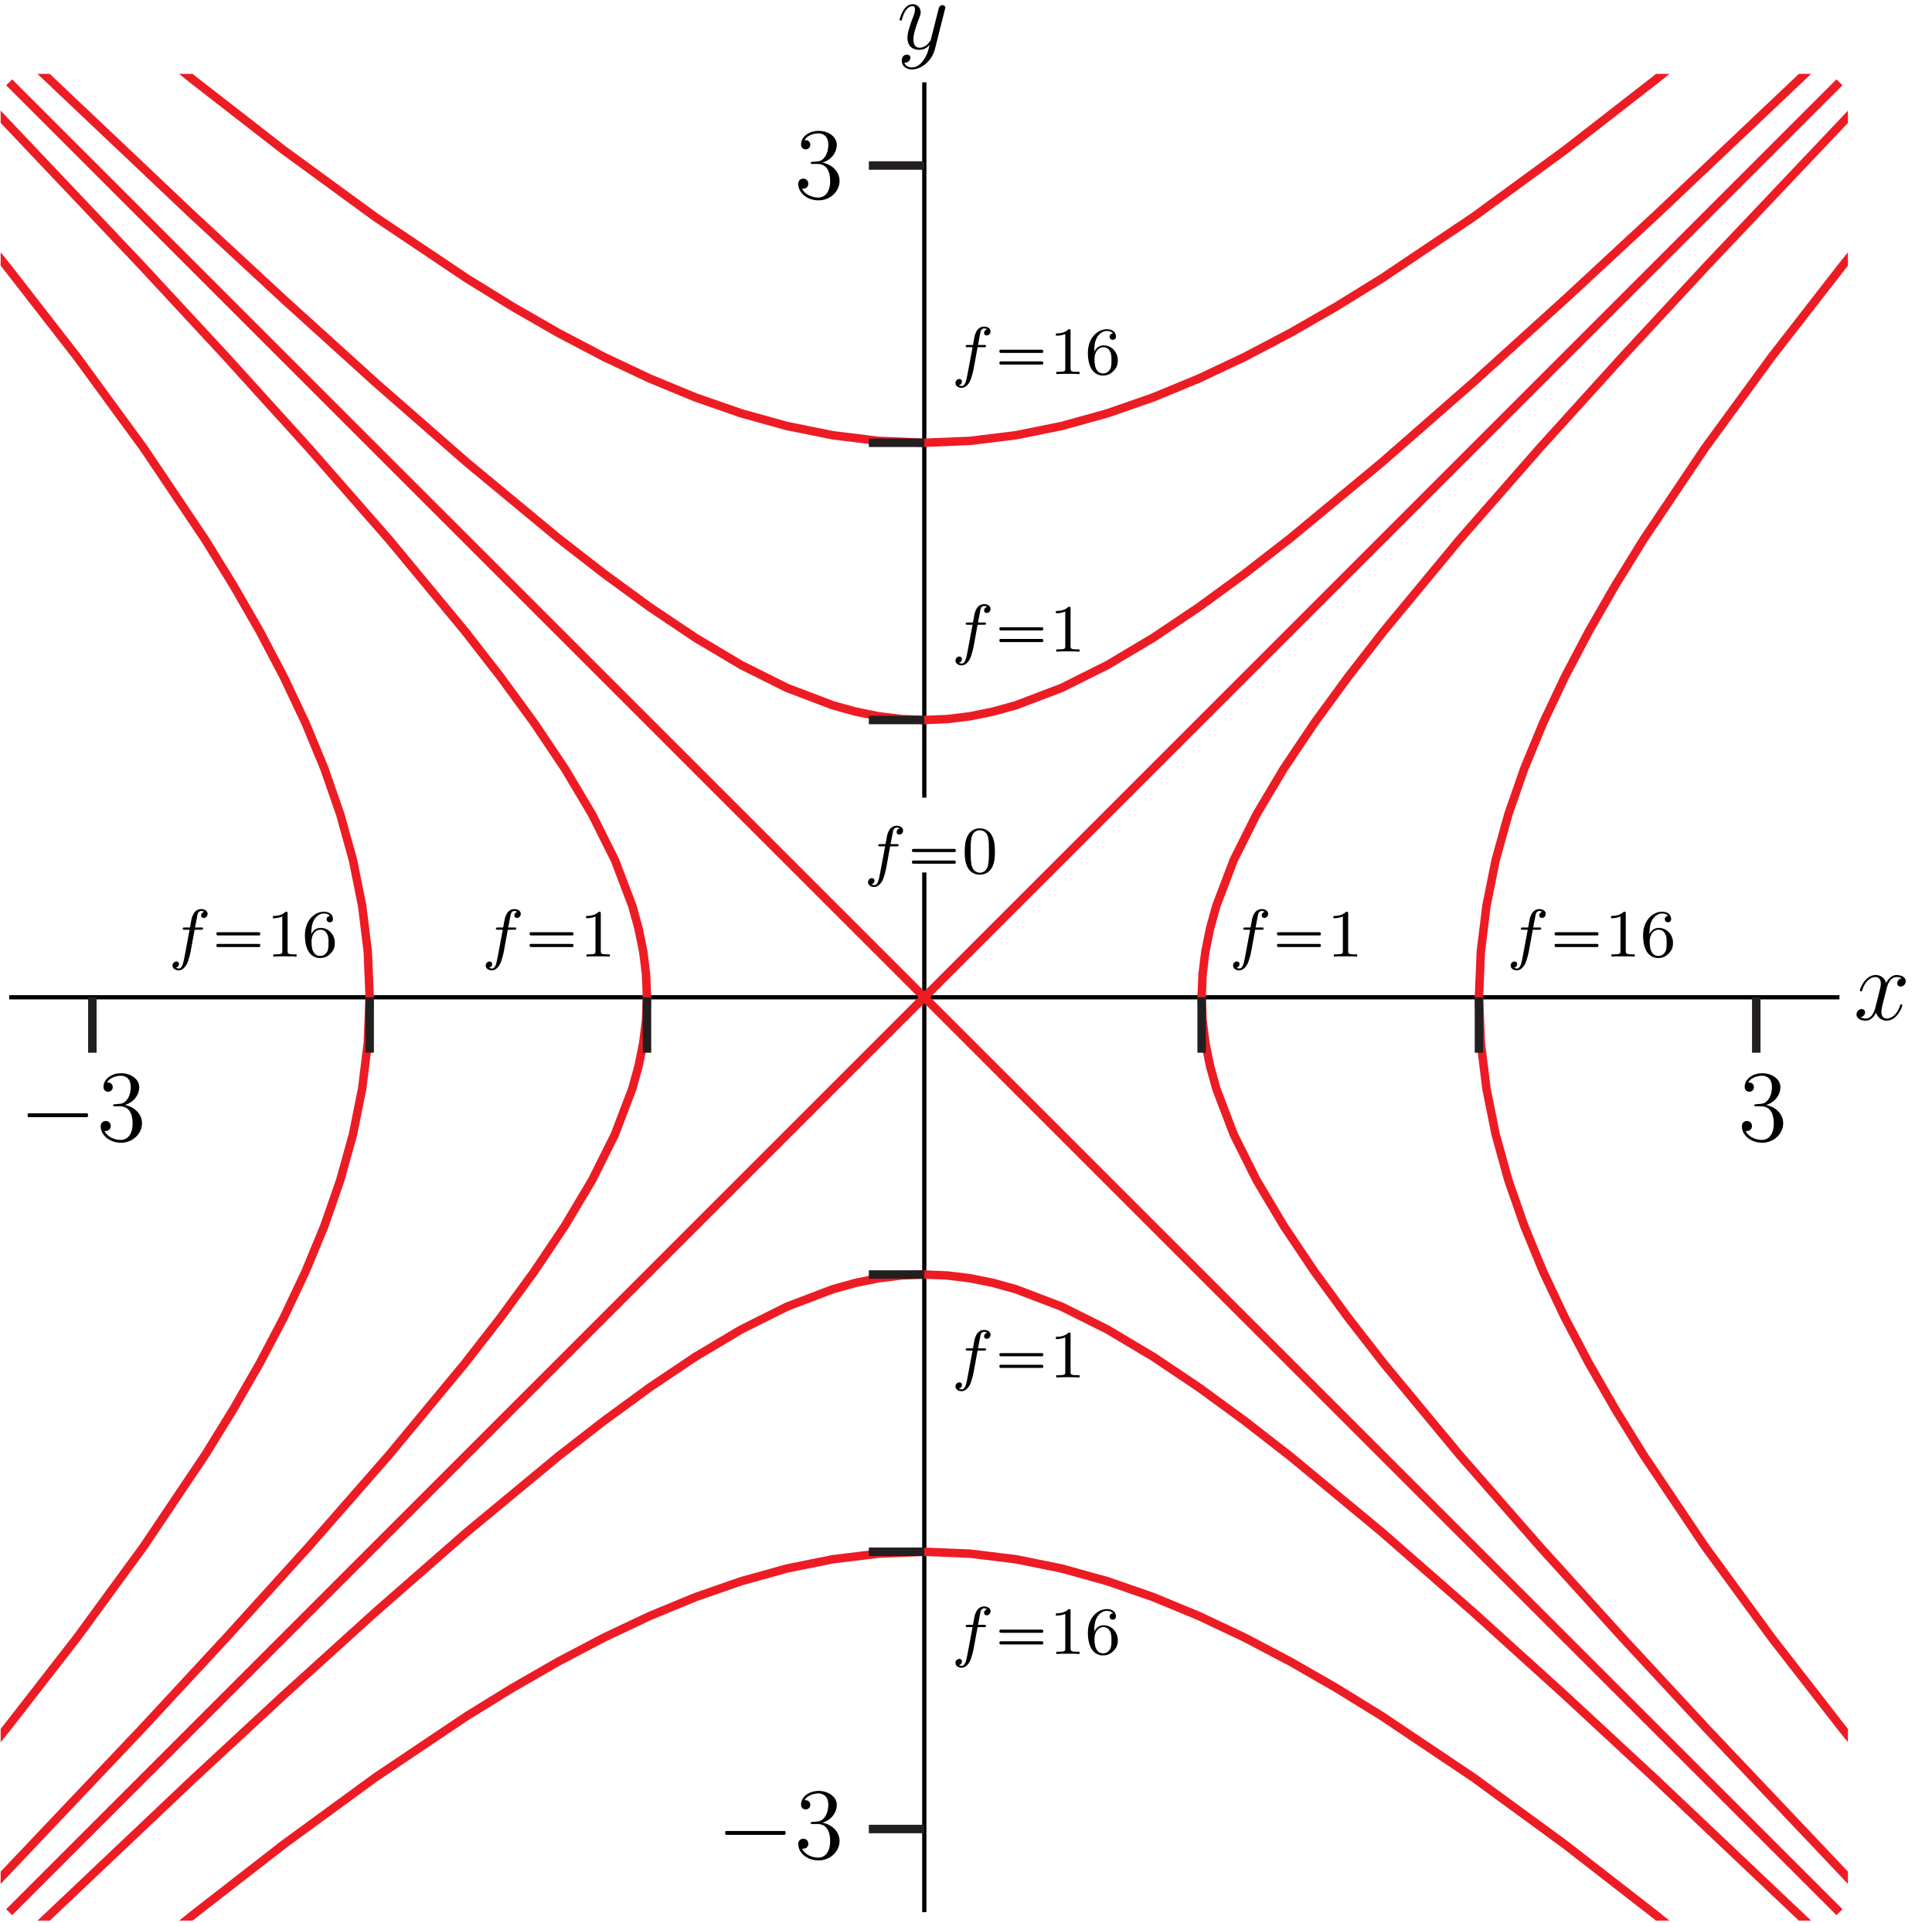 <?xml version="1.0" encoding="UTF-8"?>
<svg xmlns="http://www.w3.org/2000/svg" xmlns:xlink="http://www.w3.org/1999/xlink" width="228pt" height="227pt" viewBox="0 0 228 227" version="1.1">
<defs>
<g>
<symbol overflow="visible" id="glyph0-0">
<path style="stroke:none;" d=""/>
</symbol>
<symbol overflow="visible" id="glyph0-1">
<path style="stroke:none;" d="M 5.672 -4.875 C 5.281 -4.812 5.141 -4.516 5.141 -4.297 C 5.141 -4 5.359 -3.906 5.531 -3.906 C 5.891 -3.906 6.141 -4.219 6.141 -4.547 C 6.141 -5.047 5.562 -5.266 5.062 -5.266 C 4.344 -5.266 3.938 -4.547 3.828 -4.328 C 3.547 -5.219 2.812 -5.266 2.594 -5.266 C 1.375 -5.266 0.734 -3.703 0.734 -3.438 C 0.734 -3.391 0.781 -3.328 0.859 -3.328 C 0.953 -3.328 0.984 -3.406 1 -3.453 C 1.406 -4.781 2.219 -5.031 2.562 -5.031 C 3.094 -5.031 3.203 -4.531 3.203 -4.25 C 3.203 -3.984 3.125 -3.703 2.984 -3.125 L 2.578 -1.5 C 2.406 -0.781 2.062 -0.125 1.422 -0.125 C 1.359 -0.125 1.062 -0.125 0.812 -0.281 C 1.25 -0.359 1.344 -0.719 1.344 -0.859 C 1.344 -1.094 1.156 -1.25 0.938 -1.25 C 0.641 -1.25 0.328 -0.984 0.328 -0.609 C 0.328 -0.109 0.891 0.125 1.406 0.125 C 1.984 0.125 2.391 -0.328 2.641 -0.828 C 2.828 -0.125 3.438 0.125 3.875 0.125 C 5.094 0.125 5.734 -1.453 5.734 -1.703 C 5.734 -1.766 5.688 -1.812 5.625 -1.812 C 5.516 -1.812 5.5 -1.75 5.469 -1.656 C 5.141 -0.609 4.453 -0.125 3.906 -0.125 C 3.484 -0.125 3.266 -0.438 3.266 -0.922 C 3.266 -1.188 3.312 -1.375 3.5 -2.156 L 3.922 -3.797 C 4.094 -4.5 4.5 -5.031 5.062 -5.031 C 5.078 -5.031 5.422 -5.031 5.672 -4.875 Z M 5.672 -4.875 "/>
</symbol>
<symbol overflow="visible" id="glyph0-2">
<path style="stroke:none;" d="M 3.141 1.344 C 2.828 1.797 2.359 2.203 1.766 2.203 C 1.625 2.203 1.047 2.172 0.875 1.625 C 0.906 1.641 0.969 1.641 0.984 1.641 C 1.344 1.641 1.594 1.328 1.594 1.047 C 1.594 0.781 1.359 0.688 1.188 0.688 C 0.984 0.688 0.578 0.828 0.578 1.406 C 0.578 2.016 1.094 2.438 1.766 2.438 C 2.969 2.438 4.172 1.344 4.5 0.016 L 5.672 -4.656 C 5.688 -4.703 5.719 -4.781 5.719 -4.859 C 5.719 -5.031 5.562 -5.156 5.391 -5.156 C 5.281 -5.156 5.031 -5.109 4.938 -4.75 L 4.047 -1.234 C 4 -1.016 4 -0.984 3.891 -0.859 C 3.656 -0.531 3.266 -0.125 2.688 -0.125 C 2.016 -0.125 1.953 -0.781 1.953 -1.094 C 1.953 -1.781 2.281 -2.703 2.609 -3.562 C 2.734 -3.906 2.812 -4.078 2.812 -4.312 C 2.812 -4.812 2.453 -5.266 1.859 -5.266 C 0.766 -5.266 0.328 -3.531 0.328 -3.438 C 0.328 -3.391 0.375 -3.328 0.453 -3.328 C 0.562 -3.328 0.578 -3.375 0.625 -3.547 C 0.906 -4.547 1.359 -5.031 1.828 -5.031 C 1.938 -5.031 2.141 -5.031 2.141 -4.641 C 2.141 -4.328 2.016 -3.984 1.828 -3.531 C 1.25 -1.953 1.25 -1.562 1.25 -1.281 C 1.25 -0.141 2.062 0.125 2.656 0.125 C 3 0.125 3.438 0.016 3.844 -0.438 L 3.859 -0.422 C 3.688 0.281 3.562 0.75 3.141 1.344 Z M 3.141 1.344 "/>
</symbol>
<symbol overflow="visible" id="glyph1-0">
<path style="stroke:none;" d=""/>
</symbol>
<symbol overflow="visible" id="glyph1-1">
<path style="stroke:none;" d="M 3.047 -3.172 L 3.797 -3.172 C 3.953 -3.172 4.047 -3.172 4.047 -3.328 C 4.047 -3.438 3.938 -3.438 3.812 -3.438 L 3.094 -3.438 C 3.234 -4.156 3.312 -4.609 3.391 -4.969 C 3.422 -5.094 3.438 -5.188 3.562 -5.281 C 3.672 -5.375 3.734 -5.391 3.812 -5.391 C 3.938 -5.391 4.062 -5.359 4.172 -5.297 C 4.125 -5.281 4.078 -5.266 4.047 -5.234 C 3.906 -5.156 3.812 -5.016 3.812 -4.859 C 3.812 -4.672 3.953 -4.562 4.125 -4.562 C 4.359 -4.562 4.578 -4.766 4.578 -5.047 C 4.578 -5.422 4.188 -5.609 3.812 -5.609 C 3.531 -5.609 3.031 -5.484 2.781 -4.75 C 2.703 -4.562 2.703 -4.547 2.5 -3.438 L 1.891 -3.438 C 1.734 -3.438 1.641 -3.438 1.641 -3.281 C 1.641 -3.172 1.75 -3.172 1.875 -3.172 L 2.453 -3.172 L 1.875 -0.078 C 1.719 0.719 1.609 1.406 1.172 1.406 C 1.156 1.406 0.984 1.406 0.844 1.312 C 1.203 1.219 1.203 0.891 1.203 0.875 C 1.203 0.688 1.062 0.578 0.891 0.578 C 0.672 0.578 0.438 0.766 0.438 1.062 C 0.438 1.406 0.781 1.625 1.172 1.625 C 1.672 1.625 2 1.109 2.109 0.922 C 2.391 0.391 2.578 -0.609 2.594 -0.688 Z M 3.047 -3.172 "/>
</symbol>
<symbol overflow="visible" id="glyph2-0">
<path style="stroke:none;" d=""/>
</symbol>
<symbol overflow="visible" id="glyph2-1">
<path style="stroke:none;" d="M 0.781 -2.859 C 0.703 -2.844 0.703 -2.766 0.703 -2.688 C 0.703 -2.625 0.703 -2.531 0.797 -2.516 C 0.844 -2.5 0.891 -2.5 0.938 -2.5 L 5.5 -2.5 C 5.578 -2.5 5.641 -2.5 5.719 -2.5 C 5.75 -2.5 5.797 -2.5 5.828 -2.531 C 5.875 -2.562 5.875 -2.609 5.875 -2.656 C 5.875 -2.734 5.875 -2.844 5.781 -2.859 C 5.75 -2.875 5.719 -2.875 5.672 -2.875 L 0.922 -2.875 C 0.891 -2.875 0.828 -2.875 0.781 -2.859 Z M 0.781 -1.484 C 0.703 -1.469 0.703 -1.391 0.703 -1.328 C 0.703 -1.25 0.703 -1.156 0.797 -1.141 C 0.844 -1.125 0.891 -1.125 0.938 -1.125 L 5.5 -1.125 C 5.578 -1.125 5.641 -1.125 5.719 -1.125 C 5.75 -1.125 5.797 -1.125 5.828 -1.156 C 5.875 -1.188 5.875 -1.25 5.875 -1.297 C 5.875 -1.375 5.875 -1.469 5.781 -1.484 C 5.75 -1.5 5.719 -1.5 5.672 -1.5 L 0.922 -1.5 C 0.891 -1.5 0.828 -1.5 0.781 -1.484 Z M 0.781 -1.484 "/>
</symbol>
<symbol overflow="visible" id="glyph3-0">
<path style="stroke:none;" d=""/>
</symbol>
<symbol overflow="visible" id="glyph3-1">
<path style="stroke:none;" d="M 3.891 -2.547 C 3.891 -3.391 3.812 -3.906 3.547 -4.422 C 3.203 -5.125 2.547 -5.297 2.109 -5.297 C 1.109 -5.297 0.734 -4.547 0.625 -4.328 C 0.344 -3.75 0.328 -2.953 0.328 -2.547 C 0.328 -2.016 0.344 -1.219 0.734 -0.578 C 1.094 0.016 1.688 0.172 2.109 0.172 C 2.5 0.172 3.172 0.047 3.578 -0.734 C 3.875 -1.312 3.891 -2.031 3.891 -2.547 Z M 2.109 -0.062 C 1.844 -0.062 1.297 -0.188 1.125 -1.016 C 1.031 -1.469 1.031 -2.219 1.031 -2.641 C 1.031 -3.188 1.031 -3.75 1.125 -4.188 C 1.297 -5 1.906 -5.078 2.109 -5.078 C 2.375 -5.078 2.938 -4.938 3.094 -4.219 C 3.188 -3.781 3.188 -3.172 3.188 -2.641 C 3.188 -2.172 3.188 -1.453 3.094 -1 C 2.922 -0.172 2.375 -0.062 2.109 -0.062 Z M 2.109 -0.062 "/>
</symbol>
<symbol overflow="visible" id="glyph3-2">
<path style="stroke:none;" d="M 2.5 -5.078 C 2.5 -5.297 2.484 -5.297 2.266 -5.297 C 1.938 -4.984 1.516 -4.797 0.766 -4.797 L 0.766 -4.531 C 0.984 -4.531 1.406 -4.531 1.875 -4.734 L 1.875 -0.656 C 1.875 -0.359 1.844 -0.266 1.094 -0.266 L 0.812 -0.266 L 0.812 0 C 1.141 -0.031 1.828 -0.031 2.188 -0.031 C 2.547 -0.031 3.234 -0.031 3.562 0 L 3.562 -0.266 L 3.281 -0.266 C 2.531 -0.266 2.5 -0.359 2.5 -0.656 Z M 2.5 -5.078 "/>
</symbol>
<symbol overflow="visible" id="glyph3-3">
<path style="stroke:none;" d="M 1.094 -2.641 C 1.094 -3.297 1.156 -3.875 1.438 -4.359 C 1.688 -4.766 2.094 -5.094 2.594 -5.094 C 2.75 -5.094 3.109 -5.062 3.297 -4.797 C 2.938 -4.766 2.906 -4.5 2.906 -4.422 C 2.906 -4.172 3.094 -4.047 3.281 -4.047 C 3.422 -4.047 3.656 -4.125 3.656 -4.438 C 3.656 -4.906 3.297 -5.297 2.578 -5.297 C 1.469 -5.297 0.344 -4.25 0.344 -2.531 C 0.344 -0.359 1.359 0.172 2.125 0.172 C 2.516 0.172 2.922 0.062 3.281 -0.281 C 3.609 -0.594 3.875 -0.922 3.875 -1.625 C 3.875 -2.656 3.078 -3.391 2.203 -3.391 C 1.625 -3.391 1.281 -3.031 1.094 -2.641 Z M 2.125 -0.078 C 1.703 -0.078 1.438 -0.359 1.328 -0.594 C 1.141 -0.953 1.125 -1.484 1.125 -1.797 C 1.125 -2.578 1.547 -3.172 2.172 -3.172 C 2.562 -3.172 2.812 -2.969 2.953 -2.688 C 3.125 -2.391 3.125 -2.031 3.125 -1.625 C 3.125 -1.219 3.125 -0.875 2.969 -0.578 C 2.75 -0.219 2.484 -0.078 2.125 -0.078 Z M 2.125 -0.078 "/>
</symbol>
<symbol overflow="visible" id="glyph4-0">
<path style="stroke:none;" d=""/>
</symbol>
<symbol overflow="visible" id="glyph4-1">
<path style="stroke:none;" d="M 2.203 -4.297 C 2 -4.281 1.953 -4.266 1.953 -4.156 C 1.953 -4.047 2.016 -4.047 2.219 -4.047 L 2.766 -4.047 C 3.797 -4.047 4.25 -3.203 4.25 -2.062 C 4.25 -0.484 3.438 -0.078 2.844 -0.078 C 2.266 -0.078 1.297 -0.344 0.938 -1.141 C 1.328 -1.078 1.672 -1.297 1.672 -1.719 C 1.672 -2.062 1.422 -2.312 1.094 -2.312 C 0.797 -2.312 0.484 -2.141 0.484 -1.688 C 0.484 -0.625 1.547 0.25 2.875 0.25 C 4.297 0.25 5.359 -0.844 5.359 -2.047 C 5.359 -3.141 4.469 -4 3.328 -4.203 C 4.359 -4.5 5.031 -5.375 5.031 -6.312 C 5.031 -7.25 4.047 -7.953 2.891 -7.953 C 1.703 -7.953 0.812 -7.219 0.812 -6.344 C 0.812 -5.875 1.188 -5.766 1.359 -5.766 C 1.609 -5.766 1.906 -5.953 1.906 -6.312 C 1.906 -6.688 1.609 -6.859 1.344 -6.859 C 1.281 -6.859 1.25 -6.859 1.219 -6.844 C 1.672 -7.656 2.797 -7.656 2.859 -7.656 C 3.25 -7.656 4.031 -7.484 4.031 -6.312 C 4.031 -6.078 4 -5.422 3.641 -4.906 C 3.281 -4.375 2.875 -4.344 2.562 -4.328 Z M 2.203 -4.297 "/>
</symbol>
<symbol overflow="visible" id="glyph5-0">
<path style="stroke:none;" d=""/>
</symbol>
<symbol overflow="visible" id="glyph5-1">
<path style="stroke:none;" d="M 1.047 -3.203 C 0.953 -3.156 0.984 -3.031 0.984 -2.953 C 0.984 -2.922 0.984 -2.875 0.984 -2.844 C 1 -2.828 1.031 -2.797 1.062 -2.781 C 1.156 -2.75 1.297 -2.766 1.406 -2.766 L 7.625 -2.766 C 7.719 -2.766 7.828 -2.766 7.922 -2.766 C 7.969 -2.766 8.031 -2.766 8.062 -2.812 C 8.109 -2.844 8.109 -2.906 8.109 -2.969 C 8.109 -3.062 8.125 -3.188 8.016 -3.219 C 7.875 -3.234 7.719 -3.219 7.578 -3.219 L 1.219 -3.219 C 1.172 -3.219 1.094 -3.234 1.047 -3.203 Z M 1.047 -3.203 "/>
</symbol>
</g>
<clipPath id="clip1">
  <path d="M 0.078 117 L 218 117 L 218 118 L 0.078 118 Z M 0.078 117 "/>
</clipPath>
<clipPath id="clip2">
  <path d="M 0.078 8.719 L 218.078 8.719 L 218.078 226.719 L 0.078 226.719 Z M 0.078 8.719 "/>
</clipPath>
<clipPath id="clip3">
  <path d="M 127 8.719 L 218.078 8.719 L 218.078 226.719 L 127 226.719 Z M 127 8.719 "/>
</clipPath>
<clipPath id="clip4">
  <path d="M 0.078 8.719 L 91 8.719 L 91 226.719 L 0.078 226.719 Z M 0.078 8.719 "/>
</clipPath>
<clipPath id="clip5">
  <path d="M 0.078 8.719 L 218.078 8.719 L 218.078 100 L 0.078 100 Z M 0.078 8.719 "/>
</clipPath>
<clipPath id="clip6">
  <path d="M 0.078 136 L 218.078 136 L 218.078 226.719 L 0.078 226.719 Z M 0.078 136 "/>
</clipPath>
<clipPath id="clip7">
  <path d="M 160 8.719 L 218.078 8.719 L 218.078 226.719 L 160 226.719 Z M 160 8.719 "/>
</clipPath>
<clipPath id="clip8">
  <path d="M 0.078 8.719 L 58 8.719 L 58 226.719 L 0.078 226.719 Z M 0.078 8.719 "/>
</clipPath>
<clipPath id="clip9">
  <path d="M 0.078 8.719 L 218.078 8.719 L 218.078 67 L 0.078 67 Z M 0.078 8.719 "/>
</clipPath>
<clipPath id="clip10">
  <path d="M 0.078 169 L 218.078 169 L 218.078 226.719 L 0.078 226.719 Z M 0.078 169 "/>
</clipPath>
</defs>
<g id="surface1">
<g clip-path="url(#clip1)" clip-rule="nonzero">
<path style="fill:none;stroke-width:5;stroke-linecap:butt;stroke-linejoin:miter;stroke:rgb(0%,0%,0%);stroke-opacity:1;stroke-miterlimit:10;" d="M 10.82 1092.812 L 2170.781 1092.812 " transform="matrix(0.1,0,0,-0.1,0,227)"/>
</g>
<path style="fill:none;stroke-width:5;stroke-linecap:butt;stroke-linejoin:miter;stroke:rgb(0%,0%,0%);stroke-opacity:1;stroke-miterlimit:10;" d="M 1090.781 12.812 L 1090.781 1240.078 " transform="matrix(0.1,0,0,-0.1,0,227)"/>
<path style="fill:none;stroke-width:5;stroke-linecap:butt;stroke-linejoin:miter;stroke:rgb(0%,0%,0%);stroke-opacity:1;stroke-miterlimit:10;" d="M 1090.781 1328.438 L 1090.781 2172.812 " transform="matrix(0.1,0,0,-0.1,0,227)"/>
<g clip-path="url(#clip2)" clip-rule="nonzero">
<path style="fill:none;stroke-width:10;stroke-linecap:butt;stroke-linejoin:miter;stroke:rgb(92.94%,10.979%,14.119%);stroke-opacity:1;stroke-miterlimit:10;" d="M 10.82 12.812 L 2170.781 2172.812 " transform="matrix(0.1,0,0,-0.1,0,227)"/>
<path style="fill:none;stroke-width:10;stroke-linecap:butt;stroke-linejoin:miter;stroke:rgb(92.94%,10.979%,14.119%);stroke-opacity:1;stroke-miterlimit:10;" d="M 10.82 2172.812 L 2170.781 12.812 " transform="matrix(0.1,0,0,-0.1,0,227)"/>
</g>
<g clip-path="url(#clip3)" clip-rule="nonzero">
<path style="fill:none;stroke-width:10;stroke-linecap:butt;stroke-linejoin:miter;stroke:rgb(92.94%,10.979%,14.119%);stroke-opacity:1;stroke-miterlimit:10;" d="M 2219.297 12.812 L 2014.727 228.789 L 1914.609 336.797 L 1816.758 444.805 L 1722.227 552.812 L 1632.773 660.82 L 1590.781 714.805 L 1551.328 768.789 L 1515.078 822.812 L 1482.93 876.797 L 1455.977 930.82 L 1435.43 984.805 L 1427.969 1011.797 L 1422.5 1038.789 L 1419.18 1065.781 L 1418.086 1092.812 L 1419.18 1119.805 L 1422.5 1146.797 L 1427.969 1173.789 L 1435.43 1200.781 L 1455.977 1254.805 L 1482.93 1308.789 L 1515.078 1362.812 L 1551.328 1416.797 L 1590.781 1470.781 L 1632.773 1524.805 L 1722.227 1632.812 L 1816.758 1740.781 L 1914.609 1848.789 L 2014.727 1956.797 L 2219.297 2172.812 " transform="matrix(0.1,0,0,-0.1,0,227)"/>
</g>
<g clip-path="url(#clip4)" clip-rule="nonzero">
<path style="fill:none;stroke-width:10;stroke-linecap:butt;stroke-linejoin:miter;stroke:rgb(92.94%,10.979%,14.119%);stroke-opacity:1;stroke-miterlimit:10;" d="M -37.695 12.812 L 166.914 228.789 L 266.992 336.797 L 364.844 444.805 L 459.375 552.812 L 548.828 660.82 L 590.82 714.805 L 630.273 768.789 L 666.523 822.812 L 698.672 876.797 L 725.625 930.82 L 746.172 984.805 L 753.633 1011.797 L 759.102 1038.789 L 762.422 1065.781 L 763.516 1092.812 L 762.422 1119.805 L 759.102 1146.797 L 753.633 1173.789 L 746.172 1200.781 L 725.625 1254.805 L 698.672 1308.789 L 666.523 1362.812 L 630.273 1416.797 L 590.82 1470.781 L 548.828 1524.805 L 459.375 1632.812 L 364.844 1740.781 L 266.992 1848.789 L 166.914 1956.797 L -37.695 2172.812 " transform="matrix(0.1,0,0,-0.1,0,227)"/>
</g>
<g clip-path="url(#clip5)" clip-rule="nonzero">
<path style="fill:none;stroke-width:10;stroke-linecap:butt;stroke-linejoin:miter;stroke:rgb(92.94%,10.979%,14.119%);stroke-opacity:1;stroke-miterlimit:10;" d="M 10.82 2221.289 L 226.797 2016.719 L 334.805 1916.602 L 442.812 1818.75 L 550.82 1724.219 L 658.789 1634.766 L 712.812 1592.773 L 766.797 1553.32 L 820.82 1517.07 L 874.805 1484.922 L 928.789 1457.969 L 982.812 1437.422 L 1009.805 1429.961 L 1036.797 1424.492 L 1063.789 1421.172 L 1090.781 1420.078 L 1117.812 1421.172 L 1144.805 1424.492 L 1171.797 1429.961 L 1198.789 1437.422 L 1252.812 1457.969 L 1306.797 1484.922 L 1360.781 1517.07 L 1414.805 1553.32 L 1468.789 1592.773 L 1522.812 1634.766 L 1630.781 1724.219 L 1738.789 1818.75 L 1846.797 1916.602 L 1954.805 2016.719 L 2170.781 2221.289 " transform="matrix(0.1,0,0,-0.1,0,227)"/>
</g>
<g clip-path="url(#clip6)" clip-rule="nonzero">
<path style="fill:none;stroke-width:10;stroke-linecap:butt;stroke-linejoin:miter;stroke:rgb(92.94%,10.979%,14.119%);stroke-opacity:1;stroke-miterlimit:10;" d="M 10.82 -35.703 L 226.797 168.906 L 334.805 269.023 L 442.812 366.836 L 550.82 461.367 L 658.789 550.82 L 712.812 592.812 L 766.797 632.266 L 820.82 668.516 L 874.805 700.664 L 928.789 727.617 L 982.812 748.164 L 1009.805 755.664 L 1036.797 761.094 L 1063.789 764.414 L 1090.781 765.508 L 1117.812 764.414 L 1144.805 761.094 L 1171.797 755.664 L 1198.789 748.164 L 1252.812 727.617 L 1306.797 700.664 L 1360.781 668.516 L 1414.805 632.266 L 1468.789 592.812 L 1522.812 550.82 L 1630.781 461.367 L 1738.789 366.836 L 1846.797 269.023 L 1954.805 168.906 L 2170.781 -35.703 " transform="matrix(0.1,0,0,-0.1,0,227)"/>
</g>
<g clip-path="url(#clip7)" clip-rule="nonzero">
<path style="fill:none;stroke-width:10;stroke-linecap:butt;stroke-linejoin:miter;stroke:rgb(92.94%,10.979%,14.119%);stroke-opacity:1;stroke-miterlimit:10;" d="M 2353.672 12.812 L 2262.656 120.82 L 2174.727 228.789 L 2090.781 336.797 L 2011.836 444.805 L 1939.336 552.812 L 1906.055 606.797 L 1875.039 660.82 L 1846.641 714.805 L 1821.133 768.789 L 1798.867 822.812 L 1780.078 876.797 L 1765.078 930.82 L 1754.219 984.805 L 1747.578 1038.789 L 1745.352 1092.812 L 1747.578 1146.797 L 1754.219 1200.781 L 1765.078 1254.805 L 1780.078 1308.789 L 1798.867 1362.812 L 1821.133 1416.797 L 1846.641 1470.781 L 1875.039 1524.805 L 1906.055 1578.789 L 1939.336 1632.812 L 2011.836 1740.781 L 2090.781 1848.789 L 2174.727 1956.797 L 2262.656 2064.805 L 2353.672 2172.812 " transform="matrix(0.1,0,0,-0.1,0,227)"/>
</g>
<g clip-path="url(#clip8)" clip-rule="nonzero">
<path style="fill:none;stroke-width:10;stroke-linecap:butt;stroke-linejoin:miter;stroke:rgb(92.94%,10.979%,14.119%);stroke-opacity:1;stroke-miterlimit:10;" d="M -172.07 12.812 L -81.055 120.82 L 6.875 228.789 L 90.82 336.797 L 169.766 444.805 L 242.266 552.812 L 275.547 606.797 L 306.562 660.82 L 334.961 714.805 L 360.469 768.789 L 382.773 822.812 L 401.523 876.797 L 416.523 930.82 L 427.383 984.805 L 434.023 1038.789 L 436.25 1092.812 L 434.023 1146.797 L 427.383 1200.781 L 416.523 1254.805 L 401.523 1308.789 L 382.773 1362.812 L 360.469 1416.797 L 334.961 1470.781 L 306.562 1524.805 L 275.547 1578.789 L 242.266 1632.812 L 169.766 1740.781 L 90.82 1848.789 L 6.875 1956.797 L -81.055 2064.805 L -172.07 2172.812 " transform="matrix(0.1,0,0,-0.1,0,227)"/>
</g>
<g clip-path="url(#clip9)" clip-rule="nonzero">
<path style="fill:none;stroke-width:10;stroke-linecap:butt;stroke-linejoin:miter;stroke:rgb(92.94%,10.979%,14.119%);stroke-opacity:1;stroke-miterlimit:10;" d="M 10.82 2355.664 L 118.789 2264.648 L 226.797 2176.758 L 334.805 2092.773 L 442.812 2013.867 L 550.82 1941.367 L 604.805 1908.047 L 658.789 1877.031 L 712.812 1848.633 L 766.797 1823.164 L 820.82 1800.859 L 874.805 1782.07 L 928.789 1767.109 L 982.812 1756.211 L 1036.797 1749.57 L 1090.781 1747.344 L 1144.805 1749.57 L 1198.789 1756.211 L 1252.812 1767.109 L 1306.797 1782.07 L 1360.781 1800.859 L 1414.805 1823.164 L 1468.789 1848.633 L 1522.812 1877.031 L 1576.797 1908.047 L 1630.781 1941.367 L 1738.789 2013.867 L 1846.797 2092.773 L 1954.805 2176.758 L 2062.812 2264.648 L 2170.781 2355.664 " transform="matrix(0.1,0,0,-0.1,0,227)"/>
</g>
<g clip-path="url(#clip10)" clip-rule="nonzero">
<path style="fill:none;stroke-width:10;stroke-linecap:butt;stroke-linejoin:miter;stroke:rgb(92.94%,10.979%,14.119%);stroke-opacity:1;stroke-miterlimit:10;" d="M 10.82 -170.078 L 118.789 -79.062 L 226.797 8.867 L 334.805 92.812 L 442.812 171.758 L 550.82 244.258 L 604.805 277.539 L 658.789 308.555 L 712.812 336.953 L 766.797 362.461 L 820.82 384.766 L 874.805 403.516 L 928.789 418.516 L 982.812 429.414 L 1036.797 436.016 L 1090.781 438.242 L 1144.805 436.016 L 1198.789 429.414 L 1252.812 418.516 L 1306.797 403.516 L 1360.781 384.766 L 1414.805 362.461 L 1468.789 336.953 L 1522.812 308.555 L 1576.797 277.539 L 1630.781 244.258 L 1738.789 171.758 L 1846.797 92.812 L 1954.805 8.867 L 2062.812 -79.062 L 2170.781 -170.078 " transform="matrix(0.1,0,0,-0.1,0,227)"/>
</g>
<path style="fill:none;stroke-width:10;stroke-linecap:butt;stroke-linejoin:miter;stroke:rgb(13.73%,12.16%,12.549%);stroke-opacity:1;stroke-miterlimit:10;" d="M 1418.086 1092.812 L 1418.086 1027.344 " transform="matrix(0.1,0,0,-0.1,0,227)"/>
<path style="fill:none;stroke-width:10;stroke-linecap:butt;stroke-linejoin:miter;stroke:rgb(13.73%,12.16%,12.549%);stroke-opacity:1;stroke-miterlimit:10;" d="M 763.516 1092.812 L 763.516 1027.344 " transform="matrix(0.1,0,0,-0.1,0,227)"/>
<path style="fill:none;stroke-width:10;stroke-linecap:butt;stroke-linejoin:miter;stroke:rgb(13.73%,12.16%,12.549%);stroke-opacity:1;stroke-miterlimit:10;" d="M 1090.781 1420.078 L 1025.352 1420.078 " transform="matrix(0.1,0,0,-0.1,0,227)"/>
<path style="fill:none;stroke-width:10;stroke-linecap:butt;stroke-linejoin:miter;stroke:rgb(13.73%,12.16%,12.549%);stroke-opacity:1;stroke-miterlimit:10;" d="M 1090.781 765.508 L 1025.352 765.508 " transform="matrix(0.1,0,0,-0.1,0,227)"/>
<path style="fill:none;stroke-width:10;stroke-linecap:butt;stroke-linejoin:miter;stroke:rgb(13.73%,12.16%,12.549%);stroke-opacity:1;stroke-miterlimit:10;" d="M 1745.352 1092.812 L 1745.352 1027.344 " transform="matrix(0.1,0,0,-0.1,0,227)"/>
<path style="fill:none;stroke-width:10;stroke-linecap:butt;stroke-linejoin:miter;stroke:rgb(13.73%,12.16%,12.549%);stroke-opacity:1;stroke-miterlimit:10;" d="M 436.25 1092.812 L 436.25 1027.344 " transform="matrix(0.1,0,0,-0.1,0,227)"/>
<path style="fill:none;stroke-width:10;stroke-linecap:butt;stroke-linejoin:miter;stroke:rgb(13.73%,12.16%,12.549%);stroke-opacity:1;stroke-miterlimit:10;" d="M 1090.781 1747.344 L 1025.352 1747.344 " transform="matrix(0.1,0,0,-0.1,0,227)"/>
<path style="fill:none;stroke-width:10;stroke-linecap:butt;stroke-linejoin:miter;stroke:rgb(13.73%,12.16%,12.549%);stroke-opacity:1;stroke-miterlimit:10;" d="M 1090.781 438.242 L 1025.352 438.242 " transform="matrix(0.1,0,0,-0.1,0,227)"/>
<path style="fill:none;stroke-width:10;stroke-linecap:butt;stroke-linejoin:miter;stroke:rgb(13.73%,12.16%,12.549%);stroke-opacity:1;stroke-miterlimit:10;" d="M 2072.617 1092.812 L 2072.617 1027.344 " transform="matrix(0.1,0,0,-0.1,0,227)"/>
<path style="fill:none;stroke-width:10;stroke-linecap:butt;stroke-linejoin:miter;stroke:rgb(13.73%,12.16%,12.549%);stroke-opacity:1;stroke-miterlimit:10;" d="M 108.984 1092.812 L 108.984 1027.344 " transform="matrix(0.1,0,0,-0.1,0,227)"/>
<path style="fill:none;stroke-width:10;stroke-linecap:butt;stroke-linejoin:miter;stroke:rgb(13.73%,12.16%,12.549%);stroke-opacity:1;stroke-miterlimit:10;" d="M 1090.781 2074.609 L 1025.352 2074.609 " transform="matrix(0.1,0,0,-0.1,0,227)"/>
<path style="fill:none;stroke-width:10;stroke-linecap:butt;stroke-linejoin:miter;stroke:rgb(13.73%,12.16%,12.549%);stroke-opacity:1;stroke-miterlimit:10;" d="M 1090.781 110.977 L 1025.352 110.977 " transform="matrix(0.1,0,0,-0.1,0,227)"/>
<g style="fill:rgb(0%,0%,0%);fill-opacity:1;">
  <use xlink:href="#glyph0-1" x="218.76" y="120.36"/>
</g>
<g style="fill:rgb(0%,0%,0%);fill-opacity:1;">
  <use xlink:href="#glyph0-2" x="105.84" y="5.76"/>
</g>
<g style="fill:rgb(0%,0%,0%);fill-opacity:1;">
  <use xlink:href="#glyph1-1" x="102" y="103.08"/>
</g>
<g style="fill:rgb(0%,0%,0%);fill-opacity:1;">
  <use xlink:href="#glyph2-1" x="106.92" y="103.08"/>
</g>
<g style="fill:rgb(0%,0%,0%);fill-opacity:1;">
  <use xlink:href="#glyph3-1" x="113.52" y="103.08"/>
</g>
<g style="fill:rgb(0%,0%,0%);fill-opacity:1;">
  <use xlink:href="#glyph1-1" x="145.08" y="112.92"/>
</g>
<g style="fill:rgb(0%,0%,0%);fill-opacity:1;">
  <use xlink:href="#glyph2-1" x="150" y="112.92"/>
</g>
<g style="fill:rgb(0%,0%,0%);fill-opacity:1;">
  <use xlink:href="#glyph3-2" x="156.6" y="112.92"/>
</g>
<g style="fill:rgb(0%,0%,0%);fill-opacity:1;">
  <use xlink:href="#glyph1-1" x="56.88" y="112.92"/>
</g>
<g style="fill:rgb(0%,0%,0%);fill-opacity:1;">
  <use xlink:href="#glyph2-1" x="61.8" y="112.92"/>
</g>
<g style="fill:rgb(0%,0%,0%);fill-opacity:1;">
  <use xlink:href="#glyph3-2" x="68.4" y="112.92"/>
</g>
<g style="fill:rgb(0%,0%,0%);fill-opacity:1;">
  <use xlink:href="#glyph1-1" x="112.32" y="76.92"/>
</g>
<g style="fill:rgb(0%,0%,0%);fill-opacity:1;">
  <use xlink:href="#glyph2-1" x="117.24" y="76.92"/>
</g>
<g style="fill:rgb(0%,0%,0%);fill-opacity:1;">
  <use xlink:href="#glyph3-2" x="123.84" y="76.92"/>
</g>
<g style="fill:rgb(0%,0%,0%);fill-opacity:1;">
  <use xlink:href="#glyph1-1" x="112.32" y="162.6"/>
</g>
<g style="fill:rgb(0%,0%,0%);fill-opacity:1;">
  <use xlink:href="#glyph2-1" x="117.24" y="162.6"/>
</g>
<g style="fill:rgb(0%,0%,0%);fill-opacity:1;">
  <use xlink:href="#glyph3-2" x="123.84" y="162.6"/>
</g>
<g style="fill:rgb(0%,0%,0%);fill-opacity:1;">
  <use xlink:href="#glyph1-1" x="177.84" y="112.92"/>
</g>
<g style="fill:rgb(0%,0%,0%);fill-opacity:1;">
  <use xlink:href="#glyph2-1" x="182.76" y="112.92"/>
</g>
<g style="fill:rgb(0%,0%,0%);fill-opacity:1;">
  <use xlink:href="#glyph3-2" x="189.36" y="112.92"/>
</g>
<g style="fill:rgb(0%,0%,0%);fill-opacity:1;">
  <use xlink:href="#glyph3-3" x="193.56" y="112.92"/>
</g>
<g style="fill:rgb(0%,0%,0%);fill-opacity:1;">
  <use xlink:href="#glyph1-1" x="19.92" y="112.92"/>
</g>
<g style="fill:rgb(0%,0%,0%);fill-opacity:1;">
  <use xlink:href="#glyph2-1" x="24.84" y="112.92"/>
</g>
<g style="fill:rgb(0%,0%,0%);fill-opacity:1;">
  <use xlink:href="#glyph3-2" x="31.44" y="112.92"/>
</g>
<g style="fill:rgb(0%,0%,0%);fill-opacity:1;">
  <use xlink:href="#glyph3-3" x="35.64" y="112.92"/>
</g>
<g style="fill:rgb(0%,0%,0%);fill-opacity:1;">
  <use xlink:href="#glyph1-1" x="112.32" y="44.16"/>
</g>
<g style="fill:rgb(0%,0%,0%);fill-opacity:1;">
  <use xlink:href="#glyph2-1" x="117.24" y="44.16"/>
</g>
<g style="fill:rgb(0%,0%,0%);fill-opacity:1;">
  <use xlink:href="#glyph3-2" x="123.84" y="44.16"/>
</g>
<g style="fill:rgb(0%,0%,0%);fill-opacity:1;">
  <use xlink:href="#glyph3-3" x="128.04" y="44.16"/>
</g>
<g style="fill:rgb(0%,0%,0%);fill-opacity:1;">
  <use xlink:href="#glyph1-1" x="112.32" y="195.24"/>
</g>
<g style="fill:rgb(0%,0%,0%);fill-opacity:1;">
  <use xlink:href="#glyph2-1" x="117.24" y="195.24"/>
</g>
<g style="fill:rgb(0%,0%,0%);fill-opacity:1;">
  <use xlink:href="#glyph3-2" x="123.84" y="195.24"/>
</g>
<g style="fill:rgb(0%,0%,0%);fill-opacity:1;">
  <use xlink:href="#glyph3-3" x="128.04" y="195.24"/>
</g>
<g style="fill:rgb(0%,0%,0%);fill-opacity:1;">
  <use xlink:href="#glyph4-1" x="205.08" y="134.64"/>
</g>
<g style="fill:rgb(0%,0%,0%);fill-opacity:1;">
  <use xlink:href="#glyph5-1" x="2.28" y="134.64"/>
</g>
<g style="fill:rgb(0%,0%,0%);fill-opacity:1;">
  <use xlink:href="#glyph4-1" x="11.4" y="134.64"/>
</g>
<g style="fill:rgb(0%,0%,0%);fill-opacity:1;">
  <use xlink:href="#glyph4-1" x="93.72" y="23.4"/>
</g>
<g style="fill:rgb(0%,0%,0%);fill-opacity:1;">
  <use xlink:href="#glyph5-1" x="84.6" y="219.36"/>
</g>
<g style="fill:rgb(0%,0%,0%);fill-opacity:1;">
  <use xlink:href="#glyph4-1" x="93.72" y="219.36"/>
</g>
</g>
</svg>
